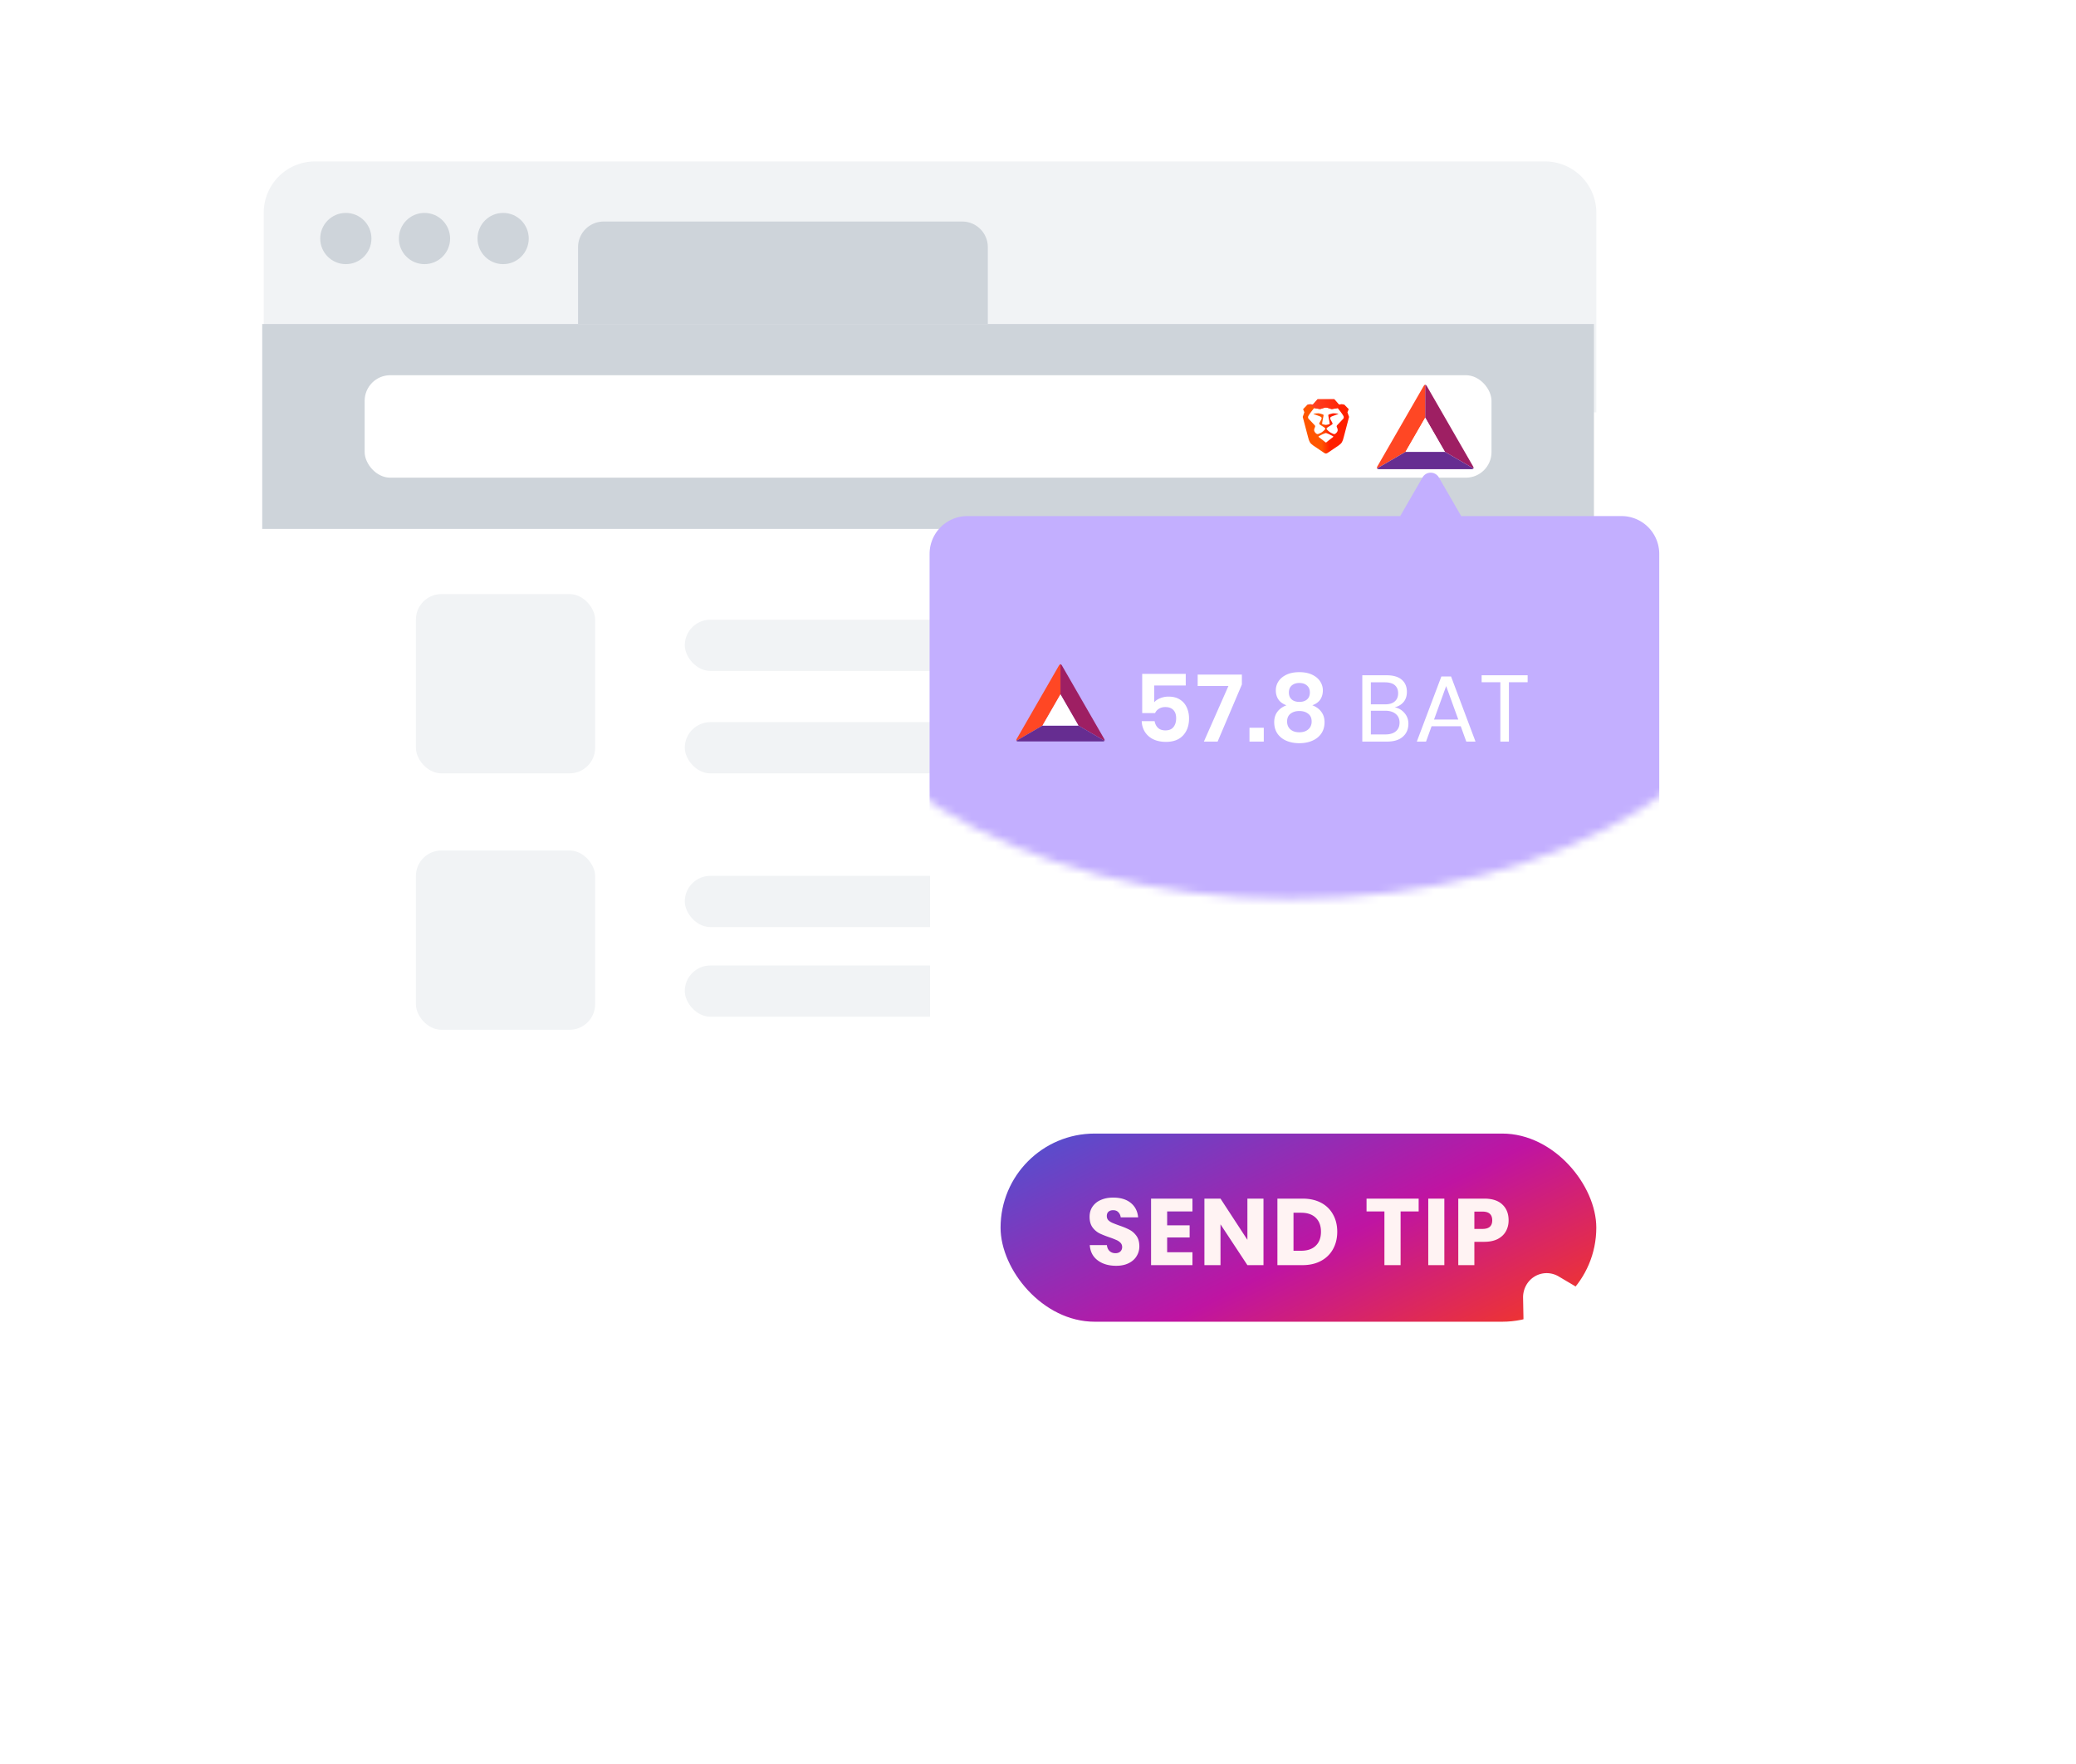 <svg fill="none" xmlns="http://www.w3.org/2000/svg" viewBox="0 0 226 225" height="192">
  <g filter="url(#filter0_d)">
    <rect x="14.225" y="20.595" width="170" height="122" rx="6.534" fill="#fff"/>
    <path d="M14.225 27.13a6.534 6.534 0 016.534-6.535H177.69a6.535 6.535 0 016.535 6.534v25.466h-170V27.129z" fill="#F1F3F5"/>
    <circle cx="24.698" cy="30.426" r="3.267" fill="#CED4DA"/>
    <circle cx="34.732" cy="30.426" r="3.267" fill="#CED4DA"/>
    <circle cx="44.765" cy="30.426" r="3.267" fill="#CED4DA"/>
    <path fill="#CED4DA" d="M14.03 41.328h169.893v26.137H14.03z"/>
    <rect x="27.099" y="47.862" width="143.756" height="13.069" rx="3.267" fill="#fff"/>
    <path fill-rule="evenodd" clip-rule="evenodd" d="M152.477 52.59l.163-.4s-.207-.22-.458-.471c-.252-.251-.783-.104-.783-.104l-.606-.686h-2.128l-.605.686s-.532-.147-.783.104c-.251.25-.458.472-.458.472l.162.398-.207.59s.609 2.302.68 2.583c.14.553.236.767.635 1.048.399.28 1.123.767 1.241.841.118.074.266.2.399.2s.281-.126.399-.2c.118-.074.842-.56 1.241-.841.399-.28.495-.495.635-1.048.072-.281.68-2.582.68-2.582l-.207-.59z" fill="url(#paint0_linear)"/>
    <path fill-rule="evenodd" clip-rule="evenodd" d="M150.483 52.176c.089 0 .746-.125.746-.125s.779.94.779 1.142c0 .166-.067.23-.145.308a1.157 1.157 0 00-.051.05l-.584.62c-.006.006-.013.012-.019.02-.059.058-.145.144-.084.287l.012.03c.067.155.149.346.045.54-.112.207-.302.345-.424.322-.121-.023-.408-.172-.513-.24-.105-.069-.439-.344-.439-.449 0-.088.24-.233.357-.304a2.579 2.579 0 00.109-.069c.106-.066.298-.185.303-.238.006-.065.004-.084-.082-.245-.018-.034-.04-.071-.062-.109-.081-.14-.173-.297-.153-.41.023-.127.223-.2.391-.262l.062-.022.176-.066c.168-.063.356-.134.387-.148.042-.02.031-.038-.098-.05a4.618 4.618 0 01-.063-.007c-.16-.017-.456-.048-.6-.008l-.093.025c-.162.044-.359.097-.379.128a.165.165 0 01-.009.015c-.018.026-.03.042-.01.152l.033.177c.045.232.115.595.123.677l.004.033c.011.09.019.151-.087.176l-.028.006a2.626 2.626 0 01-.357.068c-.063 0-.239-.04-.358-.068l-.028-.006c-.105-.024-.098-.085-.087-.176a.34.34 0 00.004-.033c.009-.082.079-.446.123-.678l.034-.176c.02-.11.008-.127-.01-.152l-.01-.015c-.019-.03-.217-.084-.378-.128l-.094-.025c-.143-.04-.439-.009-.599.008l-.063.007c-.13.012-.141.03-.098.05.031.014.218.084.387.148l.176.066.061.022c.169.062.368.135.391.262.02.113-.071.27-.153.41a2.999 2.999 0 00-.061.109c-.086.16-.088.18-.082.245.004.053.196.172.303.238l.057.036.052.033c.116.07.356.216.356.304 0 .105-.333.38-.438.448-.106.069-.392.218-.514.24-.122.024-.312-.114-.423-.32-.104-.195-.022-.386.044-.541a.329.329 0 01.013-.03c.06-.143-.026-.23-.084-.288l-.019-.02-.584-.619a1.157 1.157 0 00-.051-.05c-.079-.077-.146-.142-.146-.308 0-.201.779-1.142.779-1.142s.658.125.746.125c.071 0 .208-.047.35-.096l.108-.037c.178-.059.296-.06.296-.06s.118.001.295.06l.109.037c.142.05.279.096.349.096zm-.113 3.328c.139.071.238.122.275.145.048.03.019.087-.025.118s-.634.488-.692.538l-.023.021c-.055.05-.126.113-.175.113-.05 0-.121-.063-.176-.113l-.023-.02c-.058-.051-.648-.508-.692-.539-.044-.03-.073-.088-.025-.118.037-.023.136-.074.275-.145l.132-.069c.209-.107.468-.199.509-.199.04 0 .299.092.508.2l.132.068z" fill="#fff"/>
    <path fill-rule="evenodd" clip-rule="evenodd" d="M151.399 51.615l-.606-.686h-2.127l-.606.686s-.532-.147-.783.104c0 0 .709-.064.953.332 0 0 .658.125.746.125.089 0 .281-.074.458-.133.178-.059.296-.06.296-.06s.118.001.295.06c.178.06.37.133.458.133.089 0 .746-.125.746-.125.244-.396.953-.332.953-.332-.251-.251-.783-.104-.783-.104z" fill="url(#paint1_linear)"/>
    <mask id="a" mask-type="alpha" maskUnits="userSpaceOnUse" x="147" y="50" width="6" height="3">
      <path fill-rule="evenodd" clip-rule="evenodd" d="M151.399 51.615l-.606-.686h-2.127l-.606.686s-.532-.147-.783.104c0 0 .709-.064.953.332 0 0 .658.125.746.125.089 0 .281-.074.458-.133.178-.059.296-.06.296-.06s.118.001.295.06c.178.06.37.133.458.133.089 0 .746-.125.746-.125.244-.396.953-.332.953-.332-.251-.251-.783-.104-.783-.104z" fill="#fff"/>
    </mask>
    <path fill-rule="evenodd" clip-rule="evenodd" d="M156.251 59.752l3.64-2.118 2.509-4.355v-4.2c-.066 0-.133.044-.183.131l-2.972 5.16-2.972 5.158c-.05.087-.054.166-.022.224z" fill="#FF4724"/>
    <path fill-rule="evenodd" clip-rule="evenodd" d="M162.399 49.08v4.199l2.509 4.355 3.64 2.118c.033-.058.028-.137-.022-.224l-2.972-5.159-2.972-5.159c-.05-.087-.117-.13-.183-.13z" fill="#9E1F63"/>
    <path fill-rule="evenodd" clip-rule="evenodd" d="M168.549 59.752l-3.64-2.118h-5.018l-3.639 2.118c.033.057.103.093.204.093h11.889c.1 0 .171-.036.204-.093z" fill="#662D91"/>
    <path fill-rule="evenodd" clip-rule="evenodd" d="M159.891 57.634h5.018l-2.509-4.355-2.509 4.355z" fill="#fff"/>
    <path d="M54.324 31.527a3.267 3.267 0 013.267-3.268h45.741a3.267 3.267 0 013.267 3.268v9.801H54.324v-9.801z" fill="#CED4DA"/>
    <rect x="33.633" y="75.779" width="22.87" height="22.87" rx="3.267" fill="#F1F3F5"/>
    <rect x="67.939" y="79.047" width="76.778" height="6.534" rx="3.267" fill="#F1F3F5"/>
    <rect x="67.939" y="92.115" width="76.778" height="6.534" rx="3.267" fill="#F1F3F5"/>
    <rect x="33.633" y="108.486" width="22.87" height="22.87" rx="3.267" fill="#F1F3F5"/>
    <rect x="67.939" y="111.719" width="76.778" height="6.534" rx="3.267" fill="#F1F3F5"/>
    <rect x="67.939" y="123.153" width="76.778" height="6.534" rx="3.267" fill="#F1F3F5"/>
    <path d="M187.409 65.948h-20.425l-2.849-4.77a1.176 1.176 0 00-.439-.427 1.229 1.229 0 00-1.201 0c-.183.102-.335.25-.44.427l-2.848 4.77H104.04a4.897 4.897 0 00-3.405 1.366 4.588 4.588 0 00-1.41 3.296v116.323a4.59 4.59 0 001.41 3.297 4.898 4.898 0 003.405 1.365h83.369a4.898 4.898 0 003.405-1.365 4.59 4.59 0 001.411-3.297V70.61a4.588 4.588 0 00-1.411-3.296 4.897 4.897 0 00-3.405-1.366z" fill="#fff"/>
    <rect x="108.225" y="144.595" width="76" height="24" rx="12" fill="url(#paint2_linear)"/>
    <path d="M125.93 158.989c0 .448-.116.86-.348 1.236-.224.376-.56.676-1.008.9-.44.224-.976.336-1.608.336-.952 0-1.736-.232-2.352-.696-.616-.464-.952-1.112-1.008-1.944h2.184c.032.32.144.572.336.756.2.184.452.276.756.276.264 0 .472-.072.624-.216a.756.756 0 00.228-.576.733.733 0 00-.216-.54 1.504 1.504 0 00-.516-.348 10.004 10.004 0 00-.864-.336c-.536-.184-.976-.36-1.32-.528a2.569 2.569 0 01-.876-.768c-.24-.344-.36-.788-.36-1.332 0-.504.128-.94.384-1.308a2.406 2.406 0 011.056-.84c.456-.2.976-.3 1.56-.3.944 0 1.692.224 2.244.672.56.448.876 1.064.948 1.848h-2.22c-.04-.28-.144-.5-.312-.66-.16-.168-.38-.252-.66-.252-.24 0-.436.064-.588.192-.144.128-.216.316-.216.564 0 .2.064.372.192.516.136.136.304.248.504.336.2.088.488.2.864.336.544.184.988.368 1.332.552.344.176.64.436.888.78.248.344.372.792.372 1.344zm3.546-4.464v1.776h2.868v1.548h-2.868v1.884h3.228v1.644h-5.28v-8.484h5.28v1.632h-3.228zm12.29 6.852h-2.052l-3.432-5.208v5.208h-2.052v-8.484h2.052l3.432 5.256v-5.256h2.052v8.484zm9.409-4.26c0 .832-.18 1.572-.54 2.22a3.704 3.704 0 01-1.536 1.5c-.664.36-1.448.54-2.352.54h-3.204v-8.484h3.204c.912 0 1.7.176 2.364.528a3.646 3.646 0 011.524 1.488c.36.64.54 1.376.54 2.208zm-4.608 2.424c.8 0 1.42-.212 1.86-.636.448-.424.672-1.02.672-1.788s-.224-1.364-.672-1.788c-.44-.424-1.06-.636-1.86-.636h-.972v4.848h.972zm14.995-6.648v1.632h-2.304v6.852h-2.064v-6.852h-2.28v-1.632h6.648zm3.277 0v8.484h-2.052v-8.484h2.052zm3.829 5.508v2.976h-2.052v-8.484h3.324c1.008 0 1.776.252 2.304.756.528.496.792 1.168.792 2.016 0 .528-.12 1-.36 1.416-.232.408-.58.732-1.044.972-.464.232-1.028.348-1.692.348h-1.272zm1.044-1.644c.824 0 1.236-.364 1.236-1.092 0-.744-.412-1.116-1.236-1.116h-1.044v2.208h1.044z" fill="#FFF3F3"/>
    <g filter="url(#filter1_d)">
      <path d="M204.888 176.884l-25.43-15.044a3.025 3.025 0 00-1.549-.442 2.965 2.965 0 00-1.541.421c-.466.279-.85.682-1.11 1.167a3.17 3.17 0 00-.374 1.593l.57 29.943a3.223 3.223 0 00.397 1.613c.27.493.664.904 1.14 1.19a3.02 3.02 0 001.563.436 2.96 2.96 0 001.55-.442l5.596-3.349a2.95 2.95 0 012.315-.294c.388.109.752.296 1.072.55.32.253.589.568.791.927l4.726 8.332a5.188 5.188 0 003.089 2.376 4.92 4.92 0 003.794-.501 5.032 5.032 0 002.274-3.105 5.29 5.29 0 00-.533-3.881l-4.806-8.428a3.161 3.161 0 01-.344-2.388 3.05 3.05 0 01.528-1.095c.246-.324.555-.593.906-.79l5.596-3.349a3.077 3.077 0 001.042-1.191 3.227 3.227 0 00.334-1.57 3.28 3.28 0 00-.46-1.549 3.202 3.202 0 00-1.136-1.13z" fill="#fff"/>
    </g>
    <mask id="b" mask-type="alpha" maskUnits="userSpaceOnUse" x="82" y="36" width="127" height="79">
      <path d="M208.355 75.628c0 21.557-28.235 39.033-63.065 39.033S82.225 97.185 82.225 75.628c0-21.557 28.235-39.033 63.065-39.033s63.065 17.476 63.065 39.033z" fill="#C4C4C4"/>
    </mask>
    <g mask="url(#b)">
      <path d="M187.434 65.83H166.99l-2.851-4.933a1.204 1.204 0 00-1.041-.603 1.2 1.2 0 00-1.041.603l-2.851 4.932H103.99a4.82 4.82 0 00-4.82 4.82v120.28a4.818 4.818 0 004.82 4.82h83.444a4.82 4.82 0 004.82-4.82V70.649a4.82 4.82 0 00-4.82-4.82z" fill="#C3AFFF"/>
      <path fill-rule="evenodd" clip-rule="evenodd" d="M110.244 94.49l3.327-1.935 2.294-3.982v-3.84c-.061 0-.121.04-.167.12l-2.717 4.717-2.717 4.717c-.046.08-.05.151-.02.204z" fill="#FF4724"/>
      <path fill-rule="evenodd" clip-rule="evenodd" d="M115.865 84.734v3.839l2.294 3.982 3.327 1.936c.03-.053.026-.125-.02-.204l-2.717-4.717-2.717-4.717c-.046-.08-.106-.12-.167-.12z" fill="#9E1F63"/>
      <path fill-rule="evenodd" clip-rule="evenodd" d="M121.486 94.49l-3.327-1.935h-4.588l-3.327 1.936c.03.052.095.085.186.085h10.87c.092 0 .156-.032.186-.085z" fill="#662D91"/>
      <path fill-rule="evenodd" clip-rule="evenodd" d="M113.571 92.555h4.588l-2.294-3.982-2.294 3.982z" fill="#fff"/>
      <path d="M131.849 87.443h-4.02v2.136c.184-.216.436-.388.756-.516a2.793 2.793 0 011.08-.204c.584 0 1.068.128 1.452.384.392.248.68.584.864 1.008.192.416.288.88.288 1.392 0 .904-.256 1.628-.768 2.172-.504.544-1.228.816-2.172.816-.616 0-1.152-.108-1.608-.324a2.625 2.625 0 01-1.068-.924 2.766 2.766 0 01-.42-1.392h1.644c.064.36.212.648.444.864.232.208.54.312.924.312.464 0 .808-.14 1.032-.42.232-.288.348-.668.348-1.14 0-.448-.12-.796-.36-1.044s-.58-.372-1.02-.372c-.32 0-.592.072-.816.216-.224.136-.388.32-.492.552h-1.644v-5.004h5.556v1.488zm7.161-.132l-3.096 7.284h-1.752l3.132-7.092h-3.924v-1.452h5.64v1.26zm2.794 5.52v1.764h-1.824v-1.764h1.824zm1.535-4.776c0-.408.112-.788.336-1.14.232-.352.572-.636 1.02-.852.456-.216 1.004-.324 1.644-.324.64 0 1.184.108 1.632.324.456.216.796.5 1.02.852.232.352.348.732.348 1.14 0 .464-.112.86-.336 1.188-.224.32-.56.56-1.008.72.504.192.888.472 1.152.84.272.36.408.8.408 1.32 0 .56-.14 1.044-.42 1.452-.28.4-.664.704-1.152.912-.48.208-1.028.312-1.644.312-.616 0-1.168-.104-1.656-.312a2.635 2.635 0 01-1.14-.912c-.272-.408-.408-.892-.408-1.452 0-.52.132-.96.396-1.32.272-.368.66-.648 1.164-.84-.448-.16-.788-.404-1.02-.732-.224-.328-.336-.72-.336-1.176zm1.668.276c0 .384.12.68.36.888.24.208.564.312.972.312.416 0 .744-.104.984-.312.24-.208.36-.504.36-.888s-.124-.68-.372-.888c-.24-.216-.564-.324-.972-.324-.4 0-.724.108-.972.324-.24.208-.36.504-.36.888zm-.228 3.696c0 .424.14.76.42 1.008.28.248.66.372 1.14.372.48 0 .86-.124 1.14-.372.288-.248.432-.584.432-1.008 0-.432-.148-.76-.444-.984-.288-.232-.664-.348-1.128-.348-.456 0-.832.116-1.128.348-.288.224-.432.552-.432.984zm13.722-1.812c.52.112.94.36 1.26.744.328.384.492.836.492 1.356 0 .688-.236 1.24-.708 1.656-.464.416-1.14.624-2.028.624h-3.144v-8.46h3.096c.848 0 1.492.188 1.932.564.44.376.66.892.66 1.548 0 .544-.148.984-.444 1.32-.288.336-.66.552-1.116.648zm-3.036-.372h1.824c.536 0 .944-.124 1.224-.372.288-.248.432-.596.432-1.044 0-.432-.14-.772-.42-1.02-.28-.248-.708-.372-1.284-.372h-1.776v2.808zm1.848 3.84c.576 0 1.02-.132 1.332-.396.32-.264.48-.636.48-1.116 0-.472-.164-.84-.492-1.104-.32-.272-.768-.408-1.344-.408h-1.824v3.024h1.848zm9.618-1.044h-3.72l-.708 1.956h-1.176l3.132-8.304h1.236l3.12 8.304h-1.176l-.708-1.956zm-.312-.852l-1.548-4.272-1.548 4.272h3.096zm8.846-5.652v.888h-2.388v7.572h-1.092v-7.572h-2.388v-.888h5.868z" fill="#fff"/>
    </g>
  </g>
  <defs>
    <linearGradient id="paint0_linear" x1="146.774" y1="57.899" x2="152.684" y2="57.899" gradientUnits="userSpaceOnUse">
      <stop stop-color="#F50"/>
      <stop offset=".41" stop-color="#F50"/>
      <stop offset=".582" stop-color="#FF2000"/>
      <stop offset="1" stop-color="#FF2000"/>
    </linearGradient>
    <linearGradient id="paint1_linear" x1="147.383" y1="52.172" x2="152.182" y2="52.172" gradientUnits="userSpaceOnUse">
      <stop stop-color="#FF452A"/>
      <stop offset="1" stop-color="#FF2000"/>
    </linearGradient>
    <linearGradient id="paint2_linear" x1="108.225" y1="144.595" x2="132.725" y2="194.089" gradientUnits="userSpaceOnUse">
      <stop stop-color="#4C54D2"/>
      <stop offset=".563" stop-color="#BF14A2"/>
      <stop offset="1" stop-color="#F73A1C"/>
    </linearGradient>
    <filter id="filter0_d" x=".962" y=".634" width="227.332" height="224.029" filterUnits="userSpaceOnUse" color-interpolation-filters="sRGB">
      <feFlood flood-opacity="0" result="BackgroundImageFix"/>
      <feColorMatrix in="SourceAlpha" type="matrix" values="0 0 0 0 0 0 0 0 0 0 0 0 0 0 0 0 0 0 127 0"/>
      <feOffset/>
      <feGaussianBlur stdDeviation="6.534"/>
      <feColorMatrix type="matrix" values="0 0 0 0 0 0 0 0 0 0 0 0 0 0 0 0 0 0 0.12 0"/>
      <feBlend mode="normal" in2="BackgroundImageFix" result="effect1_dropShadow"/>
      <feBlend mode="normal" in="SourceGraphic" in2="effect1_dropShadow" result="shape"/>
    </filter>
    <filter id="filter1_d" x="159.478" y="148.519" width="61.038" height="71.663" filterUnits="userSpaceOnUse" color-interpolation-filters="sRGB">
      <feFlood flood-opacity="0" result="BackgroundImageFix"/>
      <feColorMatrix in="SourceAlpha" type="matrix" values="0 0 0 0 0 0 0 0 0 0 0 0 0 0 0 0 0 0 127 0"/>
      <feOffset dy="1"/>
      <feGaussianBlur stdDeviation="4"/>
      <feColorMatrix type="matrix" values="0 0 0 0 0.208 0 0 0 0 0.237 0 0 0 0 0.267 0 0 0 0.35 0"/>
      <feBlend mode="normal" in2="BackgroundImageFix" result="effect1_dropShadow"/>
      <feBlend mode="normal" in="SourceGraphic" in2="effect1_dropShadow" result="shape"/>
    </filter>
  </defs>
</svg>
